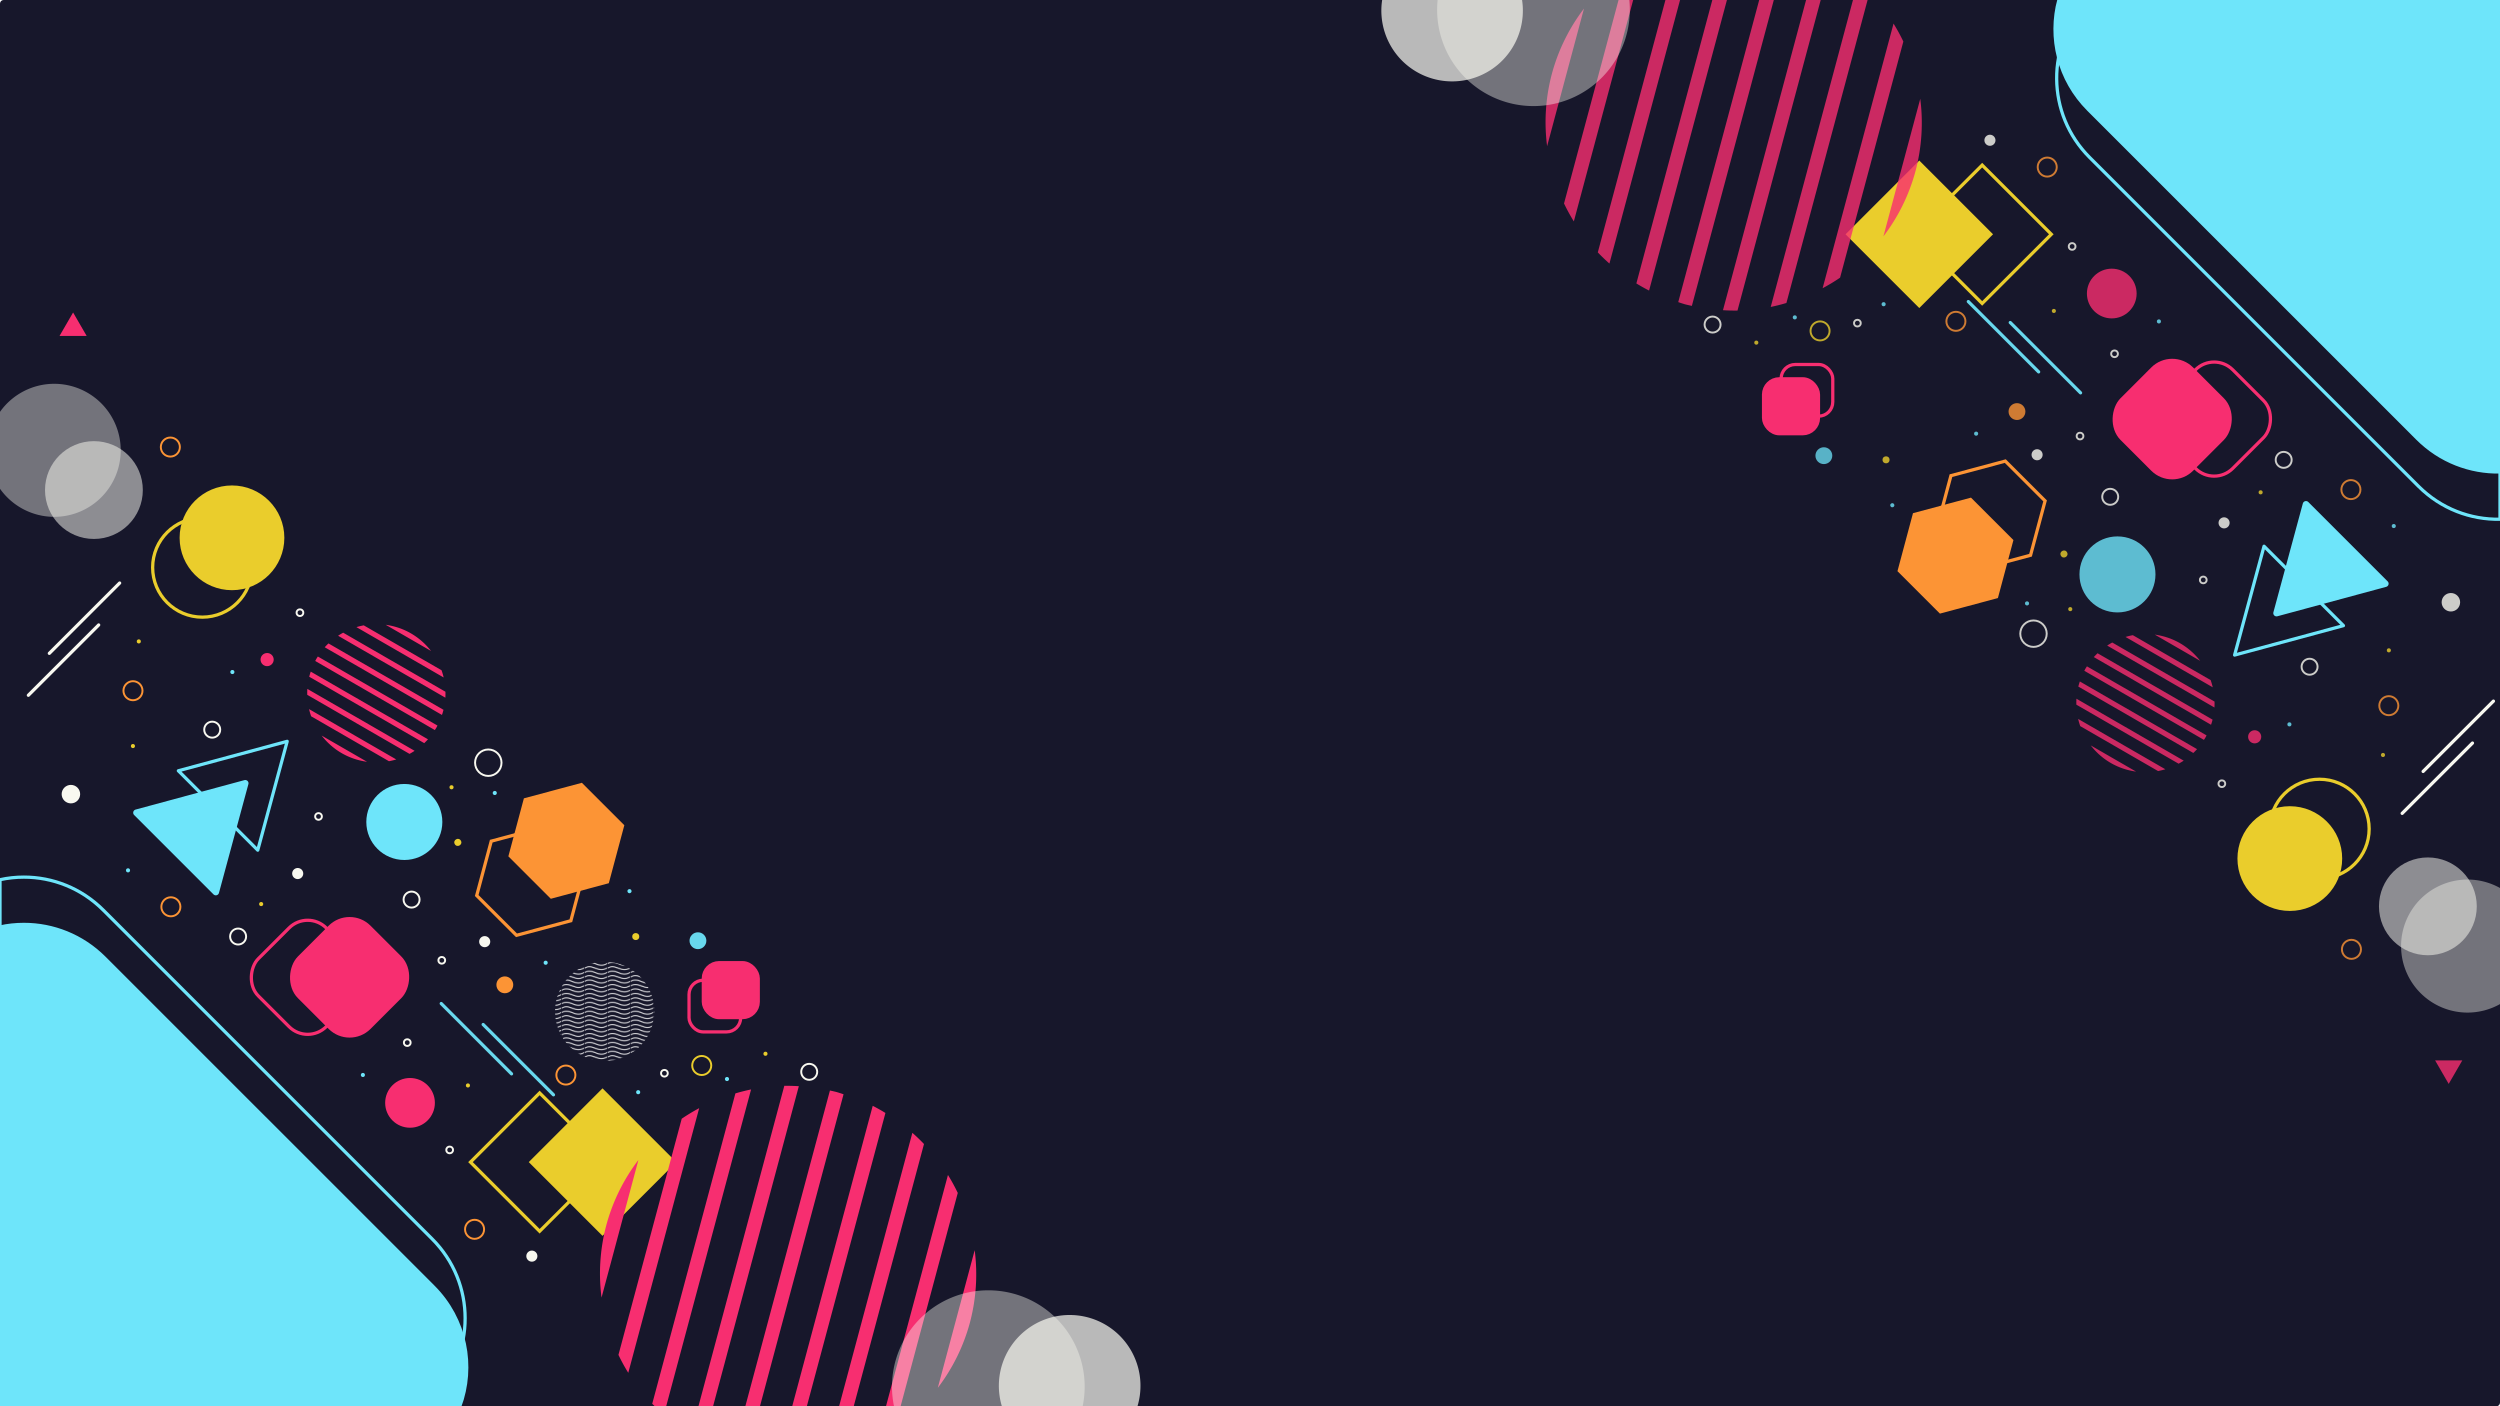 <?xml version="1.0" encoding="UTF-8" standalone="no"?>
<!-- Created with Inkscape (http://www.inkscape.org/) -->

<svg
   xmlns:dc="http://purl.org/dc/elements/1.1/"
   xmlns:cc="http://creativecommons.org/ns#"
   xmlns:rdf="http://www.w3.org/1999/02/22-rdf-syntax-ns#"
   xmlns:svg="http://www.w3.org/2000/svg"
   xmlns="http://www.w3.org/2000/svg"
   xmlns:xlink="http://www.w3.org/1999/xlink"
   xmlns:sodipodi="http://sodipodi.sourceforge.net/DTD/sodipodi-0.dtd"
   xmlns:inkscape="http://www.inkscape.org/namespaces/inkscape"
   width="3840"
   height="2160"
   viewBox="0 0 3840 2160"
   version="1.1"
   id="svg8"
   inkscape:version="0.92.3 (2405546, 2018-03-11)"
   sodipodi:docname="Erudite_Main_Menu.svg">
  <defs
     id="defs2">
    <pattern
       inkscape:collect="always"
       xlink:href="#pattern2620"
       id="pattern2685"
       patternTransform="matrix(1.139,0,0,1.139,-3197.729,1501.835)" />
    <pattern
       inkscape:collect="always"
       xlink:href="#pattern2620"
       id="pattern2866"
       patternTransform="matrix(1.139,0,0,1.139,-7071.205,1576.836)" />
    <pattern
       inkscape:collect="always"
       xlink:href="#Wavywhite"
       id="pattern2620"
       patternTransform="matrix(1.139,0,0,1.139,-3197.729,1501.835)" />
    <pattern
       inkscape:collect="always"
       xlink:href="#pattern2479"
       id="pattern2496"
       patternTransform="matrix(10.662,0,0,10.662,-228.423,69.898)" />
    <pattern
       inkscape:collect="always"
       xlink:href="#Strips1_1"
       id="pattern2479"
       patternTransform="matrix(10.662,0,0,10.662,-3606.696,1196.929)" />
    <pattern
       inkscape:isstock="true"
       inkscape:stockid="Stripes 1:1"
       id="Strips1_1"
       patternTransform="translate(0,0) scale(10,10)"
       height="1"
       width="2"
       patternUnits="userSpaceOnUse"
       inkscape:collect="always">
      <rect
         id="rect1698"
         height="2"
         width="1"
         y="-0.5"
         x="0"
         style="fill:black;stroke:none" />
    </pattern>
    <pattern
       inkscape:stockid="Wavy white"
       id="Wavywhite"
       height="5.181"
       width="30.066"
       patternUnits="userSpaceOnUse"
       inkscape:collect="always">
      <path
         id="path2329"
         d="M 7.597,0.061 C 5.079,-0.187 2.656,0.302 -0.01,1.788 L -0.01,3.061 C 2.773,1.431 5.173,1.052 7.472,1.280 C 9.770,1.508 11.969,2.361 14.253,3.218 C 18.820,4.931 23.804,6.676 30.066,3.061 L 30.062,1.788 C 23.622,5.497 19.246,3.770 14.691,2.061 C 12.413,1.207 10.115,0.311 7.597,0.061 z "
         style="fill:white;stroke:none;" />
    </pattern>
    <pattern
       patternUnits="userSpaceOnUse"
       width="142.839"
       height="142.839"
       patternTransform="translate(3378.274,-1127.032)"
       id="pattern2487">
      <circle
         r="71.42"
         cy="71.42"
         cx="71.42"
         id="circle2471"
         style="opacity:1;fill:url(#pattern2479);fill-opacity:1;stroke:none;stroke-width:8.28;stroke-linecap:round;stroke-linejoin:miter;stroke-miterlimit:4;stroke-dasharray:none;stroke-opacity:1" />
    </pattern>
  </defs>
  <sodipodi:namedview
     id="base"
     pagecolor="#272822"
     bordercolor="#666666"
     borderopacity="1.0"
     inkscape:pageopacity="0"
     inkscape:pageshadow="2"
     inkscape:zoom="0.15942383"
     inkscape:cx="614.89103"
     inkscape:cy="1014.1314"
     inkscape:document-units="px"
     inkscape:current-layer="layer1"
     showgrid="true"
     showborder="true"
     units="px"
     inkscape:showpageshadow="false"
     objecttolerance="10"
     inkscape:window-width="1920"
     inkscape:window-height="1050"
     inkscape:window-x="0"
     inkscape:window-y="0"
     inkscape:window-maximized="1"
     inkscape:snap-grids="false"
     inkscape:snap-page="true"
     showguides="false">
    <inkscape:grid
       type="xygrid"
       id="grid815"
       empspacing="64"
       dotted="false"
       enabled="true"
       visible="false"
       snapvisiblegridlinesonly="true"
       spacingx="1"
       spacingy="1"
       color="#ff3fff"
       opacity="0.125" />
  </sodipodi:namedview>
  <g
     inkscape:label="Layer 1"
     inkscape:groupmode="layer"
     id="layer1"
     transform="translate(0,1109.933)">
    <rect
       style="opacity:1;fill:#17172b;fill-opacity:1;stroke:none;stroke-width:3;stroke-linecap:round;stroke-linejoin:round;stroke-miterlimit:4;stroke-dasharray:none;stroke-opacity:1"
       id="rect2868"
       width="3840"
       height="2160"
       x="0"
       y="-1109.933"
       ry="5.544"
       inkscape:export-filename="/home/matejs/Downloads/QuizGame_MainMenu_Example.png"
       inkscape:export-xdpi="32.000004"
       inkscape:export-ydpi="32.000004" />
    <path
       style="opacity:1;fill:url(#pattern2496);fill-opacity:1;stroke:none;stroke-width:8.28;stroke-linecap:round;stroke-linejoin:miter;stroke-miterlimit:4;stroke-dasharray:none;stroke-opacity:1"
       id="circle2494"
       r="71.42"
       cy="-1055.612"
       cx="3449.693" />
    <path
       style="opacity:1;fill:#6ee5fa;fill-opacity:1;stroke:#6ee5fa;stroke-width:10;stroke-linecap:round;stroke-linejoin:miter;stroke-miterlimit:4;stroke-dasharray:none;stroke-opacity:1"
       d="M 36.68 1422.41 C 24.379 1422.41 12.077 1423.728 0 1426.357 L 0 2154.455 C 1.1842379e-15 2157.527 2.473 2160 5.545 2160 L 703.674 2160 C 726.401 2098.802 713.102 2027.482 663.758 1978.143 L 158.645 1473.082 C 124.86 1439.301 80.77 1422.41 36.68 1422.41 z "
       transform="translate(0,-1109.933)"
       id="rect2526" />
    <path
       style="opacity:1;fill:none;fill-opacity:1;stroke:#6ee5fa;stroke-width:5;stroke-linecap:round;stroke-linejoin:miter;stroke-miterlimit:4;stroke-dasharray:none;stroke-opacity:1"
       d="M 36.68 1347.256 C 24.379 1347.256 12.077 1348.576 0 1351.205 L 0 2154.455 C 1.1842379e-15 2157.527 2.473 2160 5.545 2160 L 650.65 2160 L 663.758 2146.894 C 731.326 2079.333 731.326 1970.552 663.758 1902.99 L 158.645 1397.928 C 124.86 1364.147 80.77 1347.256 36.68 1347.256 z "
       transform="translate(0,-1109.933)"
       id="rect2528" />
    <g
       id="g2548"
       transform="matrix(0.805,0.805,-0.805,0.805,-3946.984,-1780.888)"
       style="stroke-width:0.878">
      <rect
         ry="35.512"
         y="-1460.764"
         x="4029.386"
         height="129.635"
         width="129.635"
         id="rect908"
         style="opacity:1;fill:none;fill-opacity:1;stroke:#f72e70;stroke-width:4.392;stroke-linecap:round;stroke-linejoin:miter;stroke-miterlimit:4;stroke-dasharray:none;stroke-opacity:1" />
      <rect
         style="opacity:1;fill:#f72e70;fill-opacity:1;stroke:#f72e70;stroke-width:8.783;stroke-linecap:round;stroke-linejoin:miter;stroke-miterlimit:4;stroke-dasharray:none;stroke-opacity:1"
         id="rect966"
         width="129.635"
         height="129.635"
         x="4069.386"
         y="-1500.764"
         ry="35.512" />
    </g>
    <g
       id="g2552"
       transform="matrix(1.1,-0.295,0.295,1.1,-3042.799,2923.96)"
       style="stroke-width:0.878">
      <path
         sodipodi:type="star"
         style="opacity:1;fill:none;fill-opacity:1;stroke:#fc9435;stroke-width:4.392;stroke-linecap:round;stroke-linejoin:miter;stroke-miterlimit:4;stroke-dasharray:none;stroke-opacity:1"
         id="path902"
         sodipodi:sides="6"
         sodipodi:cx="3882.1023"
         sodipodi:cy="-1395.9467"
         sodipodi:r1="75.899254"
         sodipodi:r2="65.730682"
         sodipodi:arg1="0"
         sodipodi:arg2="0.52359878"
         inkscape:flatsided="true"
         inkscape:rounded="0"
         inkscape:randomized="0"
         d="m 3958.001,-1395.947 -37.95,65.731 h -75.899 l -37.95,-65.731 37.95,-65.731 h 75.899 z" />
      <path
         d="m 4018.001,-1435.947 -37.95,65.731 h -75.899 l -37.95,-65.731 37.95,-65.731 h 75.899 z"
         inkscape:randomized="0"
         inkscape:rounded="0"
         inkscape:flatsided="true"
         sodipodi:arg2="0.52359878"
         sodipodi:arg1="0"
         sodipodi:r2="65.730682"
         sodipodi:r1="75.899254"
         sodipodi:cy="-1435.9467"
         sodipodi:cx="3942.1023"
         sodipodi:sides="6"
         id="path968"
         style="opacity:1;fill:#fc9435;fill-opacity:1;stroke:#fc9435;stroke-width:8.783;stroke-linecap:round;stroke-linejoin:miter;stroke-miterlimit:4;stroke-dasharray:none;stroke-opacity:1"
         sodipodi:type="star" />
    </g>
    <g
       id="g2544"
       transform="matrix(0.805,0.805,-0.805,0.805,-3740.655,-2292.427)"
       style="stroke-width:0.878">
      <path
         transform="matrix(1.633,0,0,1.642,-2282.221,895.06)"
         d="m 3917.369,-1168.57 -92.766,0 46.383,-80.338 z"
         inkscape:randomized="0"
         inkscape:rounded="0"
         inkscape:flatsided="true"
         sodipodi:arg2="1.5707963"
         sodipodi:arg1="0.52359878"
         sodipodi:r2="46.383102"
         sodipodi:r1="53.55859"
         sodipodi:cy="-1195.3494"
         sodipodi:cx="3870.9861"
         sodipodi:sides="3"
         id="path918"
         style="opacity:1;fill:none;fill-opacity:1;stroke:#6ee5fa;stroke-width:2.682;stroke-linecap:round;stroke-linejoin:round;stroke-miterlimit:4;stroke-dasharray:none;stroke-opacity:1"
         sodipodi:type="star" />
      <path
         sodipodi:type="star"
         style="opacity:1;fill:#6ee5fa;fill-opacity:1;stroke:#6ee5fa;stroke-width:5.364;stroke-linecap:round;stroke-linejoin:round;stroke-miterlimit:4;stroke-dasharray:none;stroke-opacity:1"
         id="path970"
         sodipodi:sides="3"
         sodipodi:cx="3870.9861"
         sodipodi:cy="-1195.3494"
         sodipodi:r1="53.55859"
         sodipodi:r2="46.383102"
         sodipodi:arg1="0.52359878"
         sodipodi:arg2="1.5707963"
         inkscape:flatsided="true"
         inkscape:rounded="0"
         inkscape:randomized="0"
         d="m 3917.369,-1168.57 -92.766,0 46.383,-80.338 z"
         transform="matrix(1.633,0,0,1.642,-2282.221,975.06)" />
    </g>
    <g
       id="g2560"
       transform="matrix(1.139,0,0,1.139,-3620.879,1351.699)"
       style="stroke-width:0.878">
      <circle
         style="opacity:1;fill:none;fill-opacity:1;stroke:#eacd2c;stroke-width:4.392;stroke-linecap:round;stroke-linejoin:miter;stroke-miterlimit:4;stroke-dasharray:none;stroke-opacity:1"
         id="circle894"
         cx="3451.83"
         cy="-1395.947"
         r="66.984" />
      <circle
         r="66.984"
         cy="-1435.947"
         cx="3491.83"
         id="circle972"
         style="opacity:1;fill:#eacd2c;fill-opacity:1;stroke:#eacd2c;stroke-width:7.272;stroke-linecap:round;stroke-linejoin:miter;stroke-miterlimit:4;stroke-dasharray:none;stroke-opacity:1" />
    </g>
    <g
       id="g2564"
       transform="matrix(0.805,0.805,-0.805,0.805,-2900.878,-807.211)"
       style="stroke-width:0.878">
      <rect
         y="-1461.923"
         x="3171.303"
         height="131.953"
         width="131.953"
         id="rect912"
         style="opacity:1;fill:none;fill-opacity:1;stroke:#eacd2c;stroke-width:4.392;stroke-linecap:round;stroke-linejoin:miter;stroke-miterlimit:4;stroke-dasharray:none;stroke-opacity:1" />
      <rect
         style="opacity:1;fill:#eacd2c;fill-opacity:1;stroke:#eacd2c;stroke-width:8.783;stroke-linecap:round;stroke-linejoin:miter;stroke-miterlimit:4;stroke-dasharray:none;stroke-opacity:1"
         id="rect974"
         width="131.953"
         height="131.953"
         x="3231.303"
         y="-1521.923" />
    </g>
    <path
       style="opacity:1;fill:#f8f8f0;fill-opacity:0.407;stroke:none;stroke-width:8.28;stroke-linecap:round;stroke-linejoin:miter;stroke-miterlimit:4;stroke-dasharray:none;stroke-opacity:1"
       d="M 83.242 589.52 A 102.181 102.181 0 0 0 0 632.568 L 0 750.74 A 102.181 102.181 0 0 0 83.242 793.881 A 102.181 102.181 0 0 0 185.424 691.699 A 102.181 102.181 0 0 0 83.242 589.52 z "
       transform="translate(0,-1109.933)"
       id="circle2694" />
    <circle
       r="75.117"
       cy="-357.216"
       cx="144.26"
       id="circle2696"
       style="opacity:1;fill:#f8f8f0;fill-opacity:0.524;stroke:none;stroke-width:8.28;stroke-linecap:round;stroke-linejoin:miter;stroke-miterlimit:4;stroke-dasharray:none;stroke-opacity:1" />
    <circle
       style="opacity:1;fill:url(#pattern2685);fill-opacity:1;stroke:none;stroke-width:8.28;stroke-linecap:round;stroke-linejoin:miter;stroke-miterlimit:4;stroke-dasharray:none;stroke-opacity:1"
       id="circle980"
       cx="928.763"
       cy="443.508"
       r="76.265" />
    <path
       style="opacity:1;fill:#f72e70;fill-opacity:1;stroke:none;stroke-width:8.28;stroke-linecap:round;stroke-linejoin:miter;stroke-miterlimit:4;stroke-dasharray:none;stroke-opacity:1"
       d="M 670.101,8.084 A 106.259,106.259 0 0 0 671.973,4.557 L 488.222,-101.532 a 106.259,106.259 0 0 0 -2.167,3.357 106.259,106.259 0 0 0 -1.87,3.525 L 667.933,11.437 a 106.259,106.259 0 0 0 2.168,-3.353 z M 657.373,25.65 477.289,-78.321 a 106.259,106.259 0 0 0 -2.334,7.865 L 651.621,31.542 a 106.259,106.259 0 0 0 5.752,-5.891 z m 21.495,-37.423 a 106.259,106.259 0 0 0 2.331,-7.867 L 504.536,-121.635 a 106.259,106.259 0 0 0 -5.755,5.89 z m 5.204,-26.518 a 106.259,106.259 0 0 0 0.139,-9.132 l -157.11,-90.707 a 106.259,106.259 0 0 0 -7.796,4.711 z m -47.22,81.615 -164.765,-95.127 a 106.259,106.259 0 0 0 -0.141,9.131 l 157.11,90.707 a 106.259,106.259 0 0 0 7.797,-4.711 z m 44.6,-112.65 a 106.259,106.259 0 0 0 -3.205,-11.063 L 558.712,-149.401 a 106.259,106.259 0 0 0 -11.223,2.733 z m -72.78,125.903 -133.967,-77.346 a 106.259,106.259 0 0 0 3.205,11.063 L 597.445,59.308 a 106.259,106.259 0 0 0 11.226,-2.731 z m 53.41,-166.608 a 106.259,106.259 0 0 0 -30.874,-27.037 106.259,106.259 0 0 0 -38.798,-13.188 z M 563.753,60.166 494.073,19.937 a 106.259,106.259 0 0 0 30.823,27.008 l 0.129,0.075 a 106.259,106.259 0 0 0 38.728,13.148 z"
       id="circle2469"
       inkscape:connector-curvature="0" />
    <circle
       style="opacity:1;fill:none;fill-opacity:0.524;stroke:#f8f8f0;stroke-width:3;stroke-linecap:round;stroke-linejoin:round;stroke-miterlimit:4;stroke-dasharray:none;stroke-opacity:1"
       id="path2530"
       cx="750.02"
       cy="61.587"
       r="20.309" />
    <circle
       style="opacity:1;fill:#6ee5fa;fill-opacity:1;stroke:none;stroke-width:3;stroke-linecap:round;stroke-linejoin:round;stroke-miterlimit:4;stroke-dasharray:none;stroke-opacity:1"
       id="path2532"
       cx="980.23"
       cy="567.669"
       r="3.156" />
    <circle
       r="10.1"
       cy="-96.802"
       cx="410.3"
       id="circle2534"
       style="opacity:1;fill:#f72e70;fill-opacity:1;stroke:none;stroke-width:3;stroke-linecap:round;stroke-linejoin:round;stroke-miterlimit:4;stroke-dasharray:none;stroke-opacity:1" />
    <circle
       style="opacity:1;fill:#f8f8f0;fill-opacity:1;stroke:none;stroke-width:3;stroke-linecap:round;stroke-linejoin:round;stroke-miterlimit:4;stroke-dasharray:none;stroke-opacity:1"
       id="circle2536"
       cx="816.93"
       cy="819.477"
       r="8.522" />
    <circle
       r="12.94"
       cy="402.76"
       cx="775.404"
       id="circle2538"
       style="opacity:1;fill:#fc9435;fill-opacity:1;stroke:none;stroke-width:3;stroke-linecap:round;stroke-linejoin:round;stroke-miterlimit:4;stroke-dasharray:none;stroke-opacity:1" />
    <path
       sodipodi:type="star"
       style="opacity:1;fill:#f72e70;fill-opacity:1;stroke:none;stroke-width:22.237;stroke-linecap:round;stroke-linejoin:round;stroke-miterlimit:4;stroke-dasharray:none;stroke-opacity:1"
       id="path2540"
       sodipodi:sides="3"
       sodipodi:cx="3870.9861"
       sodipodi:cy="-1195.3494"
       sodipodi:r1="53.55859"
       sodipodi:r2="46.383102"
       sodipodi:arg1="0.52359878"
       sodipodi:arg2="1.5707963"
       inkscape:flatsided="true"
       inkscape:rounded="0"
       inkscape:randomized="0"
       d="m 3917.369,-1168.57 -92.766,0 46.383,-80.338 z"
       transform="matrix(0.45,0,0,0.449,-1629.673,-69.201)" />
    <g
       id="g2570"
       style="stroke:#f8f8f0;stroke-width:0.878"
       transform="matrix(0.805,0.805,-0.805,0.805,-4042.34,-1988.434)">
      <path
         inkscape:connector-curvature="0"
         id="path920"
         d="m 3746.795,-1463.016 v 134.138"
         style="fill:none;stroke:#f8f8f0;stroke-width:4.392;stroke-linecap:round;stroke-linejoin:miter;stroke-miterlimit:4;stroke-dasharray:none;stroke-opacity:1" />
      <path
         style="fill:none;stroke:#f8f8f0;stroke-width:4.392;stroke-linecap:round;stroke-linejoin:miter;stroke-miterlimit:4;stroke-dasharray:none;stroke-opacity:1"
         d="m 3726.795,-1523.016 v 134.138"
         id="path2566"
         inkscape:connector-curvature="0" />
    </g>
    <circle
       r="14.203"
       cy="109.864"
       cx="108.912"
       id="circle2572"
       style="opacity:1;fill:#f8f8f0;fill-opacity:1;stroke:none;stroke-width:3;stroke-linecap:round;stroke-linejoin:round;stroke-miterlimit:4;stroke-dasharray:none;stroke-opacity:1" />
    <circle
       r="14.628"
       cy="-423.248"
       cx="261.652"
       id="circle2574"
       style="opacity:1;fill:none;fill-opacity:0.524;stroke:#fc9435;stroke-width:3;stroke-linecap:round;stroke-linejoin:round;stroke-miterlimit:4;stroke-dasharray:none;stroke-opacity:1" />
    <g
       id="g2580"
       transform="matrix(-0.805,0.805,-0.805,-0.805,2624.169,-3654.398)"
       style="stroke:#68d8ed;stroke-width:0.878">
      <path
         style="fill:none;stroke:#68d8ed;stroke-width:4.392;stroke-linecap:round;stroke-linejoin:miter;stroke-miterlimit:4;stroke-dasharray:none;stroke-opacity:1"
         d="m 3746.795,-1463.016 v 134.138"
         id="path2576"
         inkscape:connector-curvature="0" />
      <path
         inkscape:connector-curvature="0"
         id="path2578"
         d="m 3726.795,-1523.016 v 134.138"
         style="fill:none;stroke:#68d8ed;stroke-width:4.392;stroke-linecap:round;stroke-linejoin:miter;stroke-miterlimit:4;stroke-dasharray:none;stroke-opacity:1" />
    </g>
    <circle
       r="5.388"
       cy="328.634"
       cx="976.516"
       id="circle2582"
       style="opacity:1;fill:#eacd2c;fill-opacity:1;stroke:none;stroke-width:3;stroke-linecap:round;stroke-linejoin:round;stroke-miterlimit:4;stroke-dasharray:none;stroke-opacity:1" />
    <circle
       style="opacity:1;fill:#eacd2c;fill-opacity:1;stroke:none;stroke-width:3;stroke-linecap:round;stroke-linejoin:round;stroke-miterlimit:4;stroke-dasharray:none;stroke-opacity:1"
       id="circle2584"
       cx="693.542"
       cy="99.31"
       r="3.156" />
    <circle
       r="8.522"
       cy="336.429"
       cx="744.494"
       id="circle2586"
       style="opacity:1;fill:#f8f8f0;fill-opacity:1;stroke:none;stroke-width:3;stroke-linecap:round;stroke-linejoin:round;stroke-miterlimit:4;stroke-dasharray:none;stroke-opacity:1" />
    <circle
       cy="-77.698"
       cx="356.936"
       id="circle2588"
       style="opacity:1;fill:#6ee5fa;fill-opacity:1;stroke:none;stroke-width:3;stroke-linecap:round;stroke-linejoin:round;stroke-miterlimit:4;stroke-dasharray:none;stroke-opacity:1"
       r="3.156" />
    <circle
       style="opacity:1;fill:#68d8ed;fill-opacity:1;stroke:none;stroke-width:3;stroke-linecap:round;stroke-linejoin:round;stroke-miterlimit:4;stroke-dasharray:none;stroke-opacity:1"
       id="circle2590"
       cx="1072.035"
       cy="335.015"
       r="12.94" />
    <circle
       style="opacity:1;fill:none;fill-opacity:0.524;stroke:#f8f8f0;stroke-width:3;stroke-linecap:round;stroke-linejoin:round;stroke-miterlimit:4;stroke-dasharray:none;stroke-opacity:1"
       id="circle2672"
       cx="365.735"
       cy="328.588"
       r="12.275" />
    <circle
       style="opacity:1;fill:none;fill-opacity:0.524;stroke:#f8f8f0;stroke-width:3;stroke-linecap:round;stroke-linejoin:round;stroke-miterlimit:4;stroke-dasharray:none;stroke-opacity:1"
       id="circle2674"
       cx="632.189"
       cy="271.833"
       r="12.275" />
    <circle
       style="opacity:1;fill:none;fill-opacity:0.524;stroke:#f8f8f0;stroke-width:3;stroke-linecap:round;stroke-linejoin:round;stroke-miterlimit:4;stroke-dasharray:none;stroke-opacity:1"
       id="circle2676"
       cx="1242.952"
       cy="536.402"
       r="12.275" />
    <circle
       style="opacity:1;fill:none;fill-opacity:0.524;stroke:#f8f8f0;stroke-width:3;stroke-linecap:round;stroke-linejoin:round;stroke-miterlimit:4;stroke-dasharray:none;stroke-opacity:1"
       id="circle2678"
       cx="325.957"
       cy="10.827"
       r="12.275" />
    <circle
       r="14.628"
       cy="282.907"
       cx="262.473"
       id="circle2682"
       style="opacity:1;fill:none;fill-opacity:0.524;stroke:#fc9435;stroke-width:3;stroke-linecap:round;stroke-linejoin:round;stroke-miterlimit:4;stroke-dasharray:none;stroke-opacity:1" />
    <circle
       r="14.628"
       cy="778.298"
       cx="728.935"
       id="circle2684"
       style="opacity:1;fill:none;fill-opacity:0.524;stroke:#fc9435;stroke-width:3;stroke-linecap:round;stroke-linejoin:round;stroke-miterlimit:4;stroke-dasharray:none;stroke-opacity:1" />
    <circle
       r="14.628"
       cy="541.368"
       cx="869.194"
       id="circle2686"
       style="opacity:1;fill:none;fill-opacity:0.524;stroke:#fc9435;stroke-width:3;stroke-linecap:round;stroke-linejoin:round;stroke-miterlimit:4;stroke-dasharray:none;stroke-opacity:1" />
    <circle
       r="14.628"
       cy="-48.994"
       cx="204.248"
       id="circle2688"
       style="opacity:1;fill:none;fill-opacity:0.524;stroke:#fc9435;stroke-width:3;stroke-linecap:round;stroke-linejoin:round;stroke-miterlimit:4;stroke-dasharray:none;stroke-opacity:1" />
    <circle
       r="14.628"
       cy="526.655"
       cx="1077.857"
       id="circle2692"
       style="opacity:1;fill:none;fill-opacity:0.524;stroke:#eacd2c;stroke-width:3;stroke-linecap:round;stroke-linejoin:round;stroke-miterlimit:4;stroke-dasharray:none;stroke-opacity:1" />
    <circle
       style="opacity:1;fill:none;fill-opacity:0.524;stroke:#f8f8f0;stroke-width:3;stroke-linecap:round;stroke-linejoin:round;stroke-miterlimit:4;stroke-dasharray:none;stroke-opacity:1"
       id="circle2596"
       cx="460.715"
       cy="-168.846"
       r="5.133" />
    <g
       id="g2602"
       transform="matrix(0.612,0,0,0.612,-1407.642,1289.713)"
       style="stroke-width:1.633">
      <rect
         style="opacity:1;fill:none;fill-opacity:1;stroke:#f72e70;stroke-width:8.166;stroke-linecap:round;stroke-linejoin:miter;stroke-miterlimit:4;stroke-dasharray:none;stroke-opacity:1"
         id="rect2598"
         width="129.635"
         height="129.635"
         x="4029.386"
         y="-1460.764"
         ry="35.512" />
      <rect
         ry="35.512"
         y="-1500.764"
         x="4069.386"
         height="129.635"
         width="129.635"
         id="rect2600"
         style="opacity:1;fill:#f72e70;fill-opacity:1;stroke:#f72e70;stroke-width:16.332;stroke-linecap:round;stroke-linejoin:miter;stroke-miterlimit:4;stroke-dasharray:none;stroke-opacity:1" />
    </g>
    <circle
       style="opacity:1;fill:#6ee5fa;fill-opacity:1;stroke:none;stroke-width:3;stroke-linecap:round;stroke-linejoin:round;stroke-miterlimit:4;stroke-dasharray:none;stroke-opacity:1"
       id="circle2622"
       cx="621.048"
       cy="152.627"
       r="58.39" />
    <circle
       r="38.19"
       cy="584.06"
       cx="629.795"
       id="circle2624"
       style="opacity:1;fill:#f72e70;fill-opacity:1;stroke:none;stroke-width:3;stroke-linecap:round;stroke-linejoin:round;stroke-miterlimit:4;stroke-dasharray:none;stroke-opacity:1" />
    <path
       style="opacity:1;fill:#f72e70;fill-opacity:1;stroke:none;stroke-width:8.28;stroke-linecap:round;stroke-linejoin:miter;stroke-miterlimit:4;stroke-dasharray:none;stroke-opacity:1"
       d="M 1204.695 1667.818 L 1072.814 2160 L 1095.287 2160 L 1227.01 1668.404 A 289.1 289.1 0 0 0 1204.695 1667.818 z M 1153.656 1673.402 A 289.1 289.1 0 0 0 1129.559 1679.469 L 1001.812 2156.227 A 289.1 289.1 0 0 0 1005.738 2160 L 1023.271 2160 L 1153.656 1673.402 z M 1274.777 1675.025 L 1144.83 2160 L 1167.303 2160 L 1295.703 1680.799 A 289.1 289.1 0 0 0 1285.365 1677.461 A 289.1 289.1 0 0 0 1274.777 1675.025 z M 1340.492 1698.541 L 1216.844 2160 L 1239.316 2160 L 1360.025 1709.508 A 289.1 289.1 0 0 0 1340.492 1698.541 z M 1073.939 1702.145 A 289.1 289.1 0 0 0 1047.125 1718.355 L 949.932 2081.088 A 289.1 289.1 0 0 0 965.016 2108.658 L 1073.939 1702.145 z M 1401.391 1740.027 L 1288.857 2160 L 1311.33 2160 L 1419.26 1757.199 A 289.1 289.1 0 0 0 1401.391 1740.027 z M 980.605 1781.711 A 289.1 289.1 0 0 0 931.293 1881.887 A 289.1 289.1 0 0 0 923.955 1993.135 L 980.605 1781.711 z M 1456.062 1804.752 L 1360.875 2160 L 1383.344 2160 L 1471.145 1832.33 A 289.1 289.1 0 0 0 1456.062 1804.752 z M 1497.123 1920.268 L 1440.467 2131.715 A 289.1 289.1 0 0 0 1489.738 2031.695 L 1489.844 2031.305 A 289.1 289.1 0 0 0 1497.125 1920.268 L 1497.123 1920.268 z "
       transform="translate(0,-1109.933)"
       id="path2626" />
    <circle
       r="3.156"
       cy="-707.643"
       cx="-707.921"
       id="circle2628"
       style="opacity:1;fill:#6ee5fa;fill-opacity:1;stroke:none;stroke-width:3;stroke-linecap:round;stroke-linejoin:round;stroke-miterlimit:4;stroke-dasharray:none;stroke-opacity:1"
       transform="rotate(150)" />
    <circle
       style="opacity:1;fill:#eacd2c;fill-opacity:1;stroke:none;stroke-width:3;stroke-linecap:round;stroke-linejoin:round;stroke-miterlimit:4;stroke-dasharray:none;stroke-opacity:1"
       id="circle2630"
       cx="-517.007"
       cy="-510.94"
       r="5.388"
       transform="rotate(150)" />
    <circle
       style="opacity:1;fill:#f8f8f0;fill-opacity:1;stroke:none;stroke-width:3;stroke-linecap:round;stroke-linejoin:round;stroke-miterlimit:4;stroke-dasharray:none;stroke-opacity:1"
       id="circle2632"
       cx="-280.103"
       cy="-429.402"
       r="8.522"
       transform="rotate(150)" />
    <circle
       style="opacity:1;fill:none;fill-opacity:0.524;stroke:#f8f8f0;stroke-width:3;stroke-linecap:round;stroke-linejoin:round;stroke-miterlimit:4;stroke-dasharray:none;stroke-opacity:1"
       id="circle2662"
       cx="1020.531"
       cy="538.602"
       r="5.133" />
    <circle
       style="opacity:1;fill:none;fill-opacity:0.524;stroke:#f8f8f0;stroke-width:3;stroke-linecap:round;stroke-linejoin:round;stroke-miterlimit:4;stroke-dasharray:none;stroke-opacity:1"
       id="circle2664"
       cx="690.68"
       cy="656.375"
       r="5.133" />
    <circle
       style="opacity:1;fill:none;fill-opacity:0.524;stroke:#f8f8f0;stroke-width:3;stroke-linecap:round;stroke-linejoin:round;stroke-miterlimit:4;stroke-dasharray:none;stroke-opacity:1"
       id="circle2666"
       cx="489.245"
       cy="144.144"
       r="5.133" />
    <circle
       style="opacity:1;fill:none;fill-opacity:0.524;stroke:#f8f8f0;stroke-width:3;stroke-linecap:round;stroke-linejoin:round;stroke-miterlimit:4;stroke-dasharray:none;stroke-opacity:1"
       id="circle2668"
       cx="678.557"
       cy="365.125"
       r="5.133" />
    <circle
       style="opacity:1;fill:none;fill-opacity:0.524;stroke:#f8f8f0;stroke-width:3;stroke-linecap:round;stroke-linejoin:round;stroke-miterlimit:4;stroke-dasharray:none;stroke-opacity:1"
       id="circle2670"
       cx="625.552"
       cy="491.509"
       r="5.133" />
    <circle
       style="opacity:1;fill:#eacd2c;fill-opacity:1;stroke:none;stroke-width:3;stroke-linecap:round;stroke-linejoin:round;stroke-miterlimit:4;stroke-dasharray:none;stroke-opacity:1"
       id="circle2638"
       cx="1175.768"
       cy="508.657"
       r="3.156" />
    <circle
       style="opacity:1;fill:#eacd2c;fill-opacity:1;stroke:none;stroke-width:3;stroke-linecap:round;stroke-linejoin:round;stroke-miterlimit:4;stroke-dasharray:none;stroke-opacity:1"
       id="circle2640"
       cx="718.733"
       cy="557.327"
       r="3.156" />
    <circle
       style="opacity:1;fill:#eacd2c;fill-opacity:1;stroke:none;stroke-width:3;stroke-linecap:round;stroke-linejoin:round;stroke-miterlimit:4;stroke-dasharray:none;stroke-opacity:1"
       id="circle2642"
       cx="204.184"
       cy="36.013"
       r="3.156" />
    <circle
       style="opacity:1;fill:#eacd2c;fill-opacity:1;stroke:none;stroke-width:3;stroke-linecap:round;stroke-linejoin:round;stroke-miterlimit:4;stroke-dasharray:none;stroke-opacity:1"
       id="circle2644"
       cx="401.145"
       cy="278.705"
       r="3.156" />
    <circle
       r="3.156"
       cy="-124.718"
       cx="213.207"
       id="circle2636"
       style="opacity:1;fill:#eacd2c;fill-opacity:1;stroke:none;stroke-width:3;stroke-linecap:round;stroke-linejoin:round;stroke-miterlimit:4;stroke-dasharray:none;stroke-opacity:1" />
    <circle
       cy="541.216"
       cx="557.4"
       id="circle2650"
       style="opacity:1;fill:#6ee5fa;fill-opacity:1;stroke:none;stroke-width:3;stroke-linecap:round;stroke-linejoin:round;stroke-miterlimit:4;stroke-dasharray:none;stroke-opacity:1"
       r="3.156" />
    <circle
       cy="368.824"
       cx="838.14"
       id="circle2652"
       style="opacity:1;fill:#6ee5fa;fill-opacity:1;stroke:none;stroke-width:3;stroke-linecap:round;stroke-linejoin:round;stroke-miterlimit:4;stroke-dasharray:none;stroke-opacity:1"
       r="3.156" />
    <circle
       cy="108.095"
       cx="759.964"
       id="circle2654"
       style="opacity:1;fill:#6ee5fa;fill-opacity:1;stroke:none;stroke-width:3;stroke-linecap:round;stroke-linejoin:round;stroke-miterlimit:4;stroke-dasharray:none;stroke-opacity:1"
       r="3.156" />
    <circle
       cy="226.925"
       cx="196.636"
       id="circle2656"
       style="opacity:1;fill:#6ee5fa;fill-opacity:1;stroke:none;stroke-width:3;stroke-linecap:round;stroke-linejoin:round;stroke-miterlimit:4;stroke-dasharray:none;stroke-opacity:1"
       r="3.156" />
    <circle
       r="3.156"
       style="opacity:1;fill:#6ee5fa;fill-opacity:1;stroke:none;stroke-width:3;stroke-linecap:round;stroke-linejoin:round;stroke-miterlimit:4;stroke-dasharray:none;stroke-opacity:1"
       id="circle2648"
       cx="1116.654"
       cy="547.443" />
    <path
       style="opacity:1;fill:#f8f8f0;fill-opacity:0.407;stroke:none;stroke-width:8.28;stroke-linecap:round;stroke-linejoin:miter;stroke-miterlimit:4;stroke-dasharray:none;stroke-opacity:1"
       d="M 1518.695 1981.924 A 147.998 147.998 0 0 0 1412.334 2026.348 A 147.998 147.998 0 0 0 1373.205 2160 L 1662.957 2160 A 147.998 147.998 0 0 0 1621.623 2024.203 A 147.998 147.998 0 0 0 1518.695 1981.924 z "
       transform="translate(0,-1109.933)"
       id="circle2604" />
    <path
       style="opacity:1;fill:#f8f8f0;fill-opacity:0.721;stroke:none;stroke-width:8.28;stroke-linecap:round;stroke-linejoin:miter;stroke-miterlimit:4;stroke-dasharray:none;stroke-opacity:1"
       d="M 1643.502 2019.842 A 108.799 108.799 45 0 0 1565.312 2052.5 A 108.799 108.799 45 0 0 1538.867 2160 L 1747.15 2160 A 108.799 108.799 45 0 0 1719.17 2050.922 A 108.799 108.799 45 0 0 1643.502 2019.842 z "
       transform="translate(0,-1109.933)"
       id="circle2606" />
    <g
       style="stroke-width:0.878"
       transform="matrix(-0.805,-0.805,0.805,-0.805,7820.459,1705.887)"
       id="g2712">
      <rect
         style="opacity:1;fill:none;fill-opacity:1;stroke:#f72e70;stroke-width:4.392;stroke-linecap:round;stroke-linejoin:miter;stroke-miterlimit:4;stroke-dasharray:none;stroke-opacity:1"
         id="rect2708"
         width="129.635"
         height="129.635"
         x="4029.386"
         y="-1460.764"
         ry="35.512" />
      <rect
         ry="35.512"
         y="-1500.764"
         x="4069.386"
         height="129.635"
         width="129.635"
         id="rect2710"
         style="opacity:1;fill:#f72e70;fill-opacity:1;stroke:#f72e70;stroke-width:8.783;stroke-linecap:round;stroke-linejoin:miter;stroke-miterlimit:4;stroke-dasharray:none;stroke-opacity:1" />
    </g>
    <g
       style="stroke-width:0.878"
       transform="matrix(-1.1,0.295,-0.295,-1.1,6916.275,-2998.961)"
       id="g2718">
      <path
         d="m 3958.001,-1395.947 -37.95,65.731 h -75.899 l -37.95,-65.731 37.95,-65.731 h 75.899 z"
         inkscape:randomized="0"
         inkscape:rounded="0"
         inkscape:flatsided="true"
         sodipodi:arg2="0.52359878"
         sodipodi:arg1="0"
         sodipodi:r2="65.730682"
         sodipodi:r1="75.899254"
         sodipodi:cy="-1395.9467"
         sodipodi:cx="3882.1023"
         sodipodi:sides="6"
         id="path2714"
         style="opacity:1;fill:none;fill-opacity:1;stroke:#fc9435;stroke-width:4.392;stroke-linecap:round;stroke-linejoin:miter;stroke-miterlimit:4;stroke-dasharray:none;stroke-opacity:1"
         sodipodi:type="star" />
      <path
         sodipodi:type="star"
         style="opacity:1;fill:#fc9435;fill-opacity:1;stroke:#fc9435;stroke-width:8.783;stroke-linecap:round;stroke-linejoin:miter;stroke-miterlimit:4;stroke-dasharray:none;stroke-opacity:1"
         id="path2716"
         sodipodi:sides="6"
         sodipodi:cx="3942.1023"
         sodipodi:cy="-1435.9467"
         sodipodi:r1="75.899254"
         sodipodi:r2="65.730682"
         sodipodi:arg1="0"
         sodipodi:arg2="0.52359878"
         inkscape:flatsided="true"
         inkscape:rounded="0"
         inkscape:randomized="0"
         d="m 4018.001,-1435.947 -37.95,65.731 h -75.899 l -37.95,-65.731 37.95,-65.731 h 75.899 z" />
    </g>
    <g
       style="stroke-width:0.878"
       transform="matrix(-0.805,-0.805,0.805,-0.805,7614.131,2217.426)"
       id="g2724">
      <path
         sodipodi:type="star"
         style="opacity:1;fill:none;fill-opacity:1;stroke:#6ee5fa;stroke-width:2.682;stroke-linecap:round;stroke-linejoin:round;stroke-miterlimit:4;stroke-dasharray:none;stroke-opacity:1"
         id="path2720"
         sodipodi:sides="3"
         sodipodi:cx="3870.9861"
         sodipodi:cy="-1195.3494"
         sodipodi:r1="53.55859"
         sodipodi:r2="46.383102"
         sodipodi:arg1="0.52359878"
         sodipodi:arg2="1.5707963"
         inkscape:flatsided="true"
         inkscape:rounded="0"
         inkscape:randomized="0"
         d="m 3917.369,-1168.57 -92.766,0 46.383,-80.338 z"
         transform="matrix(1.633,0,0,1.642,-2282.221,895.06)" />
      <path
         transform="matrix(1.633,0,0,1.642,-2282.221,975.06)"
         d="m 3917.369,-1168.57 -92.766,0 46.383,-80.338 z"
         inkscape:randomized="0"
         inkscape:rounded="0"
         inkscape:flatsided="true"
         sodipodi:arg2="1.5707963"
         sodipodi:arg1="0.52359878"
         sodipodi:r2="46.383102"
         sodipodi:r1="53.55859"
         sodipodi:cy="-1195.3494"
         sodipodi:cx="3870.9861"
         sodipodi:sides="3"
         id="path2722"
         style="opacity:1;fill:#6ee5fa;fill-opacity:1;stroke:#6ee5fa;stroke-width:5.364;stroke-linecap:round;stroke-linejoin:round;stroke-miterlimit:4;stroke-dasharray:none;stroke-opacity:1"
         sodipodi:type="star" />
    </g>
    <g
       style="stroke-width:0.878"
       transform="matrix(-1.139,0,0,-1.139,7494.354,-1426.7)"
       id="g2730">
      <circle
         r="66.984"
         cy="-1395.947"
         cx="3451.83"
         id="circle2726"
         style="opacity:1;fill:none;fill-opacity:1;stroke:#eacd2c;stroke-width:4.392;stroke-linecap:round;stroke-linejoin:miter;stroke-miterlimit:4;stroke-dasharray:none;stroke-opacity:1" />
      <circle
         style="opacity:1;fill:#eacd2c;fill-opacity:1;stroke:#eacd2c;stroke-width:7.272;stroke-linecap:round;stroke-linejoin:miter;stroke-miterlimit:4;stroke-dasharray:none;stroke-opacity:1"
         id="circle2728"
         cx="3491.83"
         cy="-1435.947"
         r="66.984" />
    </g>
    <g
       style="stroke-width:0.878"
       transform="matrix(-0.805,-0.805,0.805,-0.805,6774.354,732.21)"
       id="g2736">
      <rect
         style="opacity:1;fill:none;fill-opacity:1;stroke:#eacd2c;stroke-width:4.392;stroke-linecap:round;stroke-linejoin:miter;stroke-miterlimit:4;stroke-dasharray:none;stroke-opacity:1"
         id="rect2732"
         width="131.953"
         height="131.953"
         x="3171.303"
         y="-1461.923" />
      <rect
         y="-1521.923"
         x="3231.303"
         height="131.953"
         width="131.953"
         id="rect2734"
         style="opacity:1;fill:#eacd2c;fill-opacity:1;stroke:#eacd2c;stroke-width:8.783;stroke-linecap:round;stroke-linejoin:miter;stroke-miterlimit:4;stroke-dasharray:none;stroke-opacity:1" />
    </g>
    <path
       style="opacity:1;fill:#f8f8f0;fill-opacity:0.407;stroke:none;stroke-width:8.28;stroke-linecap:round;stroke-linejoin:miter;stroke-miterlimit:4;stroke-dasharray:none;stroke-opacity:1"
       d="M 3790.232 1350.984 A 102.181 102.181 0 0 0 3688.053 1453.166 A 102.181 102.181 0 0 0 3790.232 1555.346 A 102.181 102.181 0 0 0 3840 1542.27 L 3840 1363.973 A 102.181 102.181 0 0 0 3790.232 1350.984 z "
       transform="translate(0,-1109.933)"
       id="circle2738" />
    <circle
       style="opacity:1;fill:#f8f8f0;fill-opacity:0.524;stroke:none;stroke-width:8.28;stroke-linecap:round;stroke-linejoin:miter;stroke-miterlimit:4;stroke-dasharray:none;stroke-opacity:1"
       id="circle2740"
       cx="-3729.215"
       cy="-282.214"
       r="75.117"
       transform="scale(-1)" />
    <circle
       r="76.265"
       cy="518.51"
       cx="-2944.712"
       id="circle2744"
       style="opacity:0.8;fill:url(#pattern2866);fill-opacity:1;stroke:none;stroke-width:8.28;stroke-linecap:round;stroke-linejoin:miter;stroke-miterlimit:4;stroke-dasharray:none;stroke-opacity:1"
       transform="scale(-1)" />
    <path
       inkscape:connector-curvature="0"
       id="path2746"
       d="m 3203.375,-83.085 a 106.259,106.259 0 0 0 -1.872,3.527 l 183.751,106.089 a 106.259,106.259 0 0 0 2.167,-3.357 106.259,106.259 0 0 0 1.87,-3.525 l -183.748,-106.087 a 106.259,106.259 0 0 0 -2.168,3.353 z m 12.728,-17.566 180.083,103.971 a 106.259,106.259 0 0 0 2.333,-7.865 L 3221.855,-106.543 a 106.259,106.259 0 0 0 -5.752,5.891 z m -21.495,37.423 a 106.259,106.259 0 0 0 -2.331,7.867 l 176.662,101.996 a 106.259,106.259 0 0 0 5.755,-5.89 z m -5.204,26.518 a 106.259,106.259 0 0 0 -0.139,9.132 l 157.109,90.707 a 106.259,106.259 0 0 0 7.796,-4.711 z m 47.22,-81.615 164.765,95.127 a 106.259,106.259 0 0 0 0.141,-9.131 l -157.109,-90.707 a 106.259,106.259 0 0 0 -7.797,4.711 z m -44.6,112.65 a 106.259,106.259 0 0 0 3.205,11.062 l 119.534,69.013 a 106.259,106.259 0 0 0 11.223,-2.733 z m 72.78,-125.903 133.967,77.346 a 106.259,106.259 0 0 0 -3.205,-11.063 l -119.537,-69.014 a 106.259,106.259 0 0 0 -11.226,2.731 z m -53.41,166.608 a 106.259,106.259 0 0 0 30.874,27.037 106.259,106.259 0 0 0 38.798,13.188 z m 98.328,-170.197 69.68,40.23 a 106.259,106.259 0 0 0 -30.823,-27.008 l -0.129,-0.075 a 106.259,106.259 0 0 0 -38.728,-13.148 z"
       style="opacity:0.8;fill:#f72e70;fill-opacity:1;stroke:none;stroke-width:8.28;stroke-linecap:round;stroke-linejoin:miter;stroke-miterlimit:4;stroke-dasharray:none;stroke-opacity:1" />
    <path
       style="opacity:1;fill:#6ee5fa;fill-opacity:1;stroke:#6ee5fa;stroke-width:10;stroke-linecap:round;stroke-linejoin:miter;stroke-miterlimit:4;stroke-dasharray:none;stroke-opacity:1"
       d="M 3164.959 0 C 3149.475 57.533 3164.391 121.402 3209.717 166.723 L 3714.832 671.783 C 3749.434 706.382 3794.848 723.256 3840 722.418 L 3840 5.545 C 3840 2.473 3837.527 0 3834.455 0 L 3164.959 0 z "
       transform="translate(0,-1109.933)"
       id="rect2748" />
    <path
       style="opacity:1;fill:none;fill-opacity:1;stroke:#6ee5fa;stroke-width:5;stroke-linecap:round;stroke-linejoin:miter;stroke-miterlimit:4;stroke-dasharray:none;stroke-opacity:1"
       d="M 3207.738 0 C 3142.166 67.693 3142.818 174.985 3209.717 241.877 L 3714.832 746.938 C 3749.434 781.536 3794.848 798.408 3840 797.57 L 3840 5.545 C 3840 2.473 3837.527 0 3834.455 0 L 3207.738 0 z "
       transform="translate(0,-1109.933)"
       id="rect2750" />
    <circle
       r="20.309"
       cy="136.588"
       cx="-3123.455"
       id="circle2754"
       style="opacity:0.8;fill:none;fill-opacity:0.524;stroke:#f8f8f0;stroke-width:3;stroke-linecap:round;stroke-linejoin:round;stroke-miterlimit:4;stroke-dasharray:none;stroke-opacity:1"
       transform="scale(-1)" />
    <circle
       r="3.156"
       cy="642.67"
       cx="-2893.246"
       id="circle2756"
       style="opacity:0.8;fill:#6ee5fa;fill-opacity:1;stroke:none;stroke-width:3;stroke-linecap:round;stroke-linejoin:round;stroke-miterlimit:4;stroke-dasharray:none;stroke-opacity:1"
       transform="scale(-1)" />
    <circle
       style="opacity:0.8;fill:#f72e70;fill-opacity:1;stroke:none;stroke-width:3;stroke-linecap:round;stroke-linejoin:round;stroke-miterlimit:4;stroke-dasharray:none;stroke-opacity:1"
       id="circle2758"
       cx="-3463.176"
       cy="-21.801"
       r="10.1"
       transform="scale(-1)" />
    <circle
       r="8.522"
       cy="894.478"
       cx="-3056.546"
       id="circle2760"
       style="opacity:0.8;fill:#f8f8f0;fill-opacity:1;stroke:none;stroke-width:3;stroke-linecap:round;stroke-linejoin:round;stroke-miterlimit:4;stroke-dasharray:none;stroke-opacity:1"
       transform="scale(-1)" />
    <circle
       style="opacity:0.8;fill:#fc9435;fill-opacity:1;stroke:none;stroke-width:3;stroke-linecap:round;stroke-linejoin:round;stroke-miterlimit:4;stroke-dasharray:none;stroke-opacity:1"
       id="circle2762"
       cx="-3098.072"
       cy="477.762"
       r="12.94"
       transform="scale(-1)" />
    <path
       transform="matrix(-0.45,0,0,-0.449,5503.148,-5.8)"
       d="m 3917.369,-1168.57 -92.766,0 46.383,-80.338 z"
       inkscape:randomized="0"
       inkscape:rounded="0"
       inkscape:flatsided="true"
       sodipodi:arg2="1.5707963"
       sodipodi:arg1="0.52359878"
       sodipodi:r2="46.383102"
       sodipodi:r1="53.55859"
       sodipodi:cy="-1195.3494"
       sodipodi:cx="3870.9861"
       sodipodi:sides="3"
       id="path2764"
       style="opacity:0.8;fill:#f72e70;fill-opacity:1;stroke:none;stroke-width:22.237;stroke-linecap:round;stroke-linejoin:round;stroke-miterlimit:4;stroke-dasharray:none;stroke-opacity:1"
       sodipodi:type="star" />
    <g
       transform="matrix(-0.805,-0.805,0.805,-0.805,7915.816,1913.433)"
       style="stroke:#f8f8f0;stroke-width:0.878"
       id="g2770">
      <path
         style="fill:none;stroke:#f8f8f0;stroke-width:4.392;stroke-linecap:round;stroke-linejoin:miter;stroke-miterlimit:4;stroke-dasharray:none;stroke-opacity:1"
         d="m 3746.795,-1463.016 v 134.138"
         id="path2766"
         inkscape:connector-curvature="0" />
      <path
         inkscape:connector-curvature="0"
         id="path2768"
         d="m 3726.795,-1523.016 v 134.138"
         style="fill:none;stroke:#f8f8f0;stroke-width:4.392;stroke-linecap:round;stroke-linejoin:miter;stroke-miterlimit:4;stroke-dasharray:none;stroke-opacity:1" />
    </g>
    <circle
       style="opacity:0.8;fill:#f8f8f0;fill-opacity:1;stroke:none;stroke-width:3;stroke-linecap:round;stroke-linejoin:round;stroke-miterlimit:4;stroke-dasharray:none;stroke-opacity:1"
       id="circle2772"
       cx="-3764.564"
       cy="184.866"
       r="14.203"
       transform="scale(-1)" />
    <circle
       style="opacity:0.8;fill:none;fill-opacity:0.524;stroke:#fc9435;stroke-width:3;stroke-linecap:round;stroke-linejoin:round;stroke-miterlimit:4;stroke-dasharray:none;stroke-opacity:1"
       id="circle2774"
       cx="-3611.823"
       cy="-348.246"
       r="14.628"
       transform="scale(-1)" />
    <g
       style="stroke:#68d8ed;stroke-width:0.878"
       transform="matrix(0.805,-0.805,0.805,0.805,1249.307,3579.397)"
       id="g2780">
      <path
         inkscape:connector-curvature="0"
         id="path2776"
         d="m 3746.795,-1463.016 v 134.138"
         style="fill:none;stroke:#68d8ed;stroke-width:4.392;stroke-linecap:round;stroke-linejoin:miter;stroke-miterlimit:4;stroke-dasharray:none;stroke-opacity:1" />
      <path
         style="fill:none;stroke:#68d8ed;stroke-width:4.392;stroke-linecap:round;stroke-linejoin:miter;stroke-miterlimit:4;stroke-dasharray:none;stroke-opacity:1"
         d="m 3726.795,-1523.016 v 134.138"
         id="path2778"
         inkscape:connector-curvature="0" />
    </g>
    <circle
       style="opacity:0.8;fill:#eacd2c;fill-opacity:1;stroke:none;stroke-width:3;stroke-linecap:round;stroke-linejoin:round;stroke-miterlimit:4;stroke-dasharray:none;stroke-opacity:1"
       id="circle2782"
       cx="-2896.96"
       cy="403.635"
       r="5.388"
       transform="scale(-1)" />
    <circle
       r="3.156"
       cy="174.311"
       cx="-3179.933"
       id="circle2784"
       style="opacity:0.8;fill:#eacd2c;fill-opacity:1;stroke:none;stroke-width:3;stroke-linecap:round;stroke-linejoin:round;stroke-miterlimit:4;stroke-dasharray:none;stroke-opacity:1"
       transform="scale(-1)" />
    <circle
       style="opacity:0.8;fill:#f8f8f0;fill-opacity:1;stroke:none;stroke-width:3;stroke-linecap:round;stroke-linejoin:round;stroke-miterlimit:4;stroke-dasharray:none;stroke-opacity:1"
       id="circle2786"
       cx="-3128.982"
       cy="411.431"
       r="8.522"
       transform="scale(-1)" />
    <circle
       r="3.156"
       style="opacity:0.8;fill:#6ee5fa;fill-opacity:1;stroke:none;stroke-width:3;stroke-linecap:round;stroke-linejoin:round;stroke-miterlimit:4;stroke-dasharray:none;stroke-opacity:1"
       id="circle2788"
       cx="-3516.539"
       cy="-2.697"
       transform="scale(-1)" />
    <circle
       r="12.94"
       cy="410.016"
       cx="-2801.44"
       id="circle2790"
       style="opacity:0.8;fill:#68d8ed;fill-opacity:1;stroke:none;stroke-width:3;stroke-linecap:round;stroke-linejoin:round;stroke-miterlimit:4;stroke-dasharray:none;stroke-opacity:1"
       transform="scale(-1)" />
    <circle
       r="12.275"
       cy="403.59"
       cx="-3507.741"
       id="circle2792"
       style="opacity:0.8;fill:none;fill-opacity:0.524;stroke:#f8f8f0;stroke-width:3;stroke-linecap:round;stroke-linejoin:round;stroke-miterlimit:4;stroke-dasharray:none;stroke-opacity:1"
       transform="scale(-1)" />
    <circle
       r="12.275"
       cy="346.835"
       cx="-3241.286"
       id="circle2794"
       style="opacity:0.8;fill:none;fill-opacity:0.524;stroke:#f8f8f0;stroke-width:3;stroke-linecap:round;stroke-linejoin:round;stroke-miterlimit:4;stroke-dasharray:none;stroke-opacity:1"
       transform="scale(-1)" />
    <circle
       r="12.275"
       cy="611.403"
       cx="-2630.523"
       id="circle2796"
       style="opacity:0.8;fill:none;fill-opacity:0.524;stroke:#f8f8f0;stroke-width:3;stroke-linecap:round;stroke-linejoin:round;stroke-miterlimit:4;stroke-dasharray:none;stroke-opacity:1"
       transform="scale(-1)" />
    <circle
       r="12.275"
       cy="85.828"
       cx="-3547.519"
       id="circle2798"
       style="opacity:0.8;fill:none;fill-opacity:0.524;stroke:#f8f8f0;stroke-width:3;stroke-linecap:round;stroke-linejoin:round;stroke-miterlimit:4;stroke-dasharray:none;stroke-opacity:1"
       transform="scale(-1)" />
    <circle
       style="opacity:0.8;fill:none;fill-opacity:0.524;stroke:#fc9435;stroke-width:3;stroke-linecap:round;stroke-linejoin:round;stroke-miterlimit:4;stroke-dasharray:none;stroke-opacity:1"
       id="circle2800"
       cx="-3611.003"
       cy="357.908"
       r="14.628"
       transform="scale(-1)" />
    <circle
       style="opacity:0.8;fill:none;fill-opacity:0.524;stroke:#fc9435;stroke-width:3;stroke-linecap:round;stroke-linejoin:round;stroke-miterlimit:4;stroke-dasharray:none;stroke-opacity:1"
       id="circle2802"
       cx="-3144.541"
       cy="853.299"
       r="14.628"
       transform="scale(-1)" />
    <circle
       style="opacity:0.8;fill:none;fill-opacity:0.524;stroke:#fc9435;stroke-width:3;stroke-linecap:round;stroke-linejoin:round;stroke-miterlimit:4;stroke-dasharray:none;stroke-opacity:1"
       id="circle2804"
       cx="-3004.282"
       cy="616.37"
       r="14.628"
       transform="scale(-1)" />
    <circle
       style="opacity:0.8;fill:none;fill-opacity:0.524;stroke:#fc9435;stroke-width:3;stroke-linecap:round;stroke-linejoin:round;stroke-miterlimit:4;stroke-dasharray:none;stroke-opacity:1"
       id="circle2806"
       cx="-3669.227"
       cy="26.008"
       r="14.628"
       transform="scale(-1)" />
    <circle
       style="opacity:0.8;fill:none;fill-opacity:0.524;stroke:#eacd2c;stroke-width:3;stroke-linecap:round;stroke-linejoin:round;stroke-miterlimit:4;stroke-dasharray:none;stroke-opacity:1"
       id="circle2808"
       cx="-2795.618"
       cy="601.656"
       r="14.628"
       transform="scale(-1)" />
    <circle
       r="5.133"
       cy="-93.845"
       cx="-3412.76"
       id="circle2810"
       style="opacity:0.8;fill:none;fill-opacity:0.524;stroke:#f8f8f0;stroke-width:3;stroke-linecap:round;stroke-linejoin:round;stroke-miterlimit:4;stroke-dasharray:none;stroke-opacity:1"
       transform="scale(-1)" />
    <g
       style="stroke-width:1.633"
       transform="matrix(-0.612,0,0,-0.612,5281.117,-1364.714)"
       id="g2816">
      <rect
         ry="35.512"
         y="-1460.764"
         x="4029.386"
         height="129.635"
         width="129.635"
         id="rect2812"
         style="opacity:1;fill:none;fill-opacity:1;stroke:#f72e70;stroke-width:8.166;stroke-linecap:round;stroke-linejoin:miter;stroke-miterlimit:4;stroke-dasharray:none;stroke-opacity:1" />
      <rect
         style="opacity:1;fill:#f72e70;fill-opacity:1;stroke:#f72e70;stroke-width:16.332;stroke-linecap:round;stroke-linejoin:miter;stroke-miterlimit:4;stroke-dasharray:none;stroke-opacity:1"
         id="rect2814"
         width="129.635"
         height="129.635"
         x="4069.386"
         y="-1500.764"
         ry="35.512" />
    </g>
    <circle
       r="58.39"
       cy="227.628"
       cx="-3252.427"
       id="circle2818"
       style="opacity:0.8;fill:#6ee5fa;fill-opacity:1;stroke:none;stroke-width:3;stroke-linecap:round;stroke-linejoin:round;stroke-miterlimit:4;stroke-dasharray:none;stroke-opacity:1"
       transform="scale(-1)" />
    <circle
       style="opacity:0.8;fill:#f72e70;fill-opacity:1;stroke:none;stroke-width:3;stroke-linecap:round;stroke-linejoin:round;stroke-miterlimit:4;stroke-dasharray:none;stroke-opacity:1"
       id="circle2820"
       cx="-3243.681"
       cy="659.061"
       r="38.19"
       transform="scale(-1)" />
    <path
       style="opacity:0.8;fill:#f72e70;fill-opacity:1;stroke:none;stroke-width:8.28;stroke-linecap:round;stroke-linejoin:miter;stroke-miterlimit:4;stroke-dasharray:none;stroke-opacity:1"
       d="M 2486.074 0 L 2402.332 312.535 A 289.1 289.1 0 0 0 2417.414 340.113 L 2508.547 0 L 2486.074 0 z M 2558.09 0 L 2454.215 387.666 A 289.1 289.1 0 0 0 2472.086 404.838 L 2580.562 0 L 2558.09 0 z M 2630.104 0 L 2513.451 435.357 A 289.1 289.1 0 0 0 2532.984 446.324 L 2652.576 0 L 2630.104 0 z M 2702.119 0 L 2577.771 464.066 A 289.1 289.1 0 0 0 2588.109 467.404 A 289.1 289.1 0 0 0 2598.697 469.84 L 2724.59 0 L 2702.119 0 z M 2774.133 0 L 2646.467 476.461 A 289.1 289.1 0 0 0 2668.781 477.047 L 2796.606 0 L 2774.133 0 z M 2846.148 0 L 2719.82 471.463 A 289.1 289.1 0 0 0 2743.918 465.396 L 2868.619 0 L 2846.148 0 z M 2433.01 13.15 A 289.1 289.1 0 0 0 2383.736 113.17 L 2383.631 113.561 A 289.1 289.1 0 0 0 2376.352 224.598 L 2433.01 13.15 z M 2908.461 36.207 L 2799.535 442.721 A 289.1 289.1 0 0 0 2826.352 426.51 L 2923.545 63.777 A 289.1 289.1 0 0 0 2908.461 36.207 z M 2949.519 151.73 L 2892.869 363.154 A 289.1 289.1 0 0 0 2942.184 262.979 A 289.1 289.1 0 0 0 2949.519 151.73 z "
       transform="translate(0,-1109.933)"
       id="path2822" />
    <circle
       transform="rotate(-30)"
       style="opacity:0.8;fill:#6ee5fa;fill-opacity:1;stroke:none;stroke-width:3;stroke-linecap:round;stroke-linejoin:round;stroke-miterlimit:4;stroke-dasharray:none;stroke-opacity:1"
       id="circle2824"
       cx="2684.107"
       cy="1164.142"
       r="3.156" />
    <circle
       transform="rotate(-30)"
       r="5.388"
       cy="1360.845"
       cx="2875.021"
       id="circle2826"
       style="opacity:0.8;fill:#eacd2c;fill-opacity:1;stroke:none;stroke-width:3;stroke-linecap:round;stroke-linejoin:round;stroke-miterlimit:4;stroke-dasharray:none;stroke-opacity:1" />
    <circle
       transform="rotate(-30)"
       r="8.522"
       cy="1442.383"
       cx="3111.925"
       id="circle2828"
       style="opacity:0.8;fill:#f8f8f0;fill-opacity:1;stroke:none;stroke-width:3;stroke-linecap:round;stroke-linejoin:round;stroke-miterlimit:4;stroke-dasharray:none;stroke-opacity:1" />
    <circle
       r="5.133"
       cy="613.603"
       cx="-2852.945"
       id="circle2830"
       style="opacity:0.8;fill:none;fill-opacity:0.524;stroke:#f8f8f0;stroke-width:3;stroke-linecap:round;stroke-linejoin:round;stroke-miterlimit:4;stroke-dasharray:none;stroke-opacity:1"
       transform="scale(-1)" />
    <circle
       r="5.133"
       cy="731.377"
       cx="-3182.795"
       id="circle2832"
       style="opacity:0.8;fill:none;fill-opacity:0.524;stroke:#f8f8f0;stroke-width:3;stroke-linecap:round;stroke-linejoin:round;stroke-miterlimit:4;stroke-dasharray:none;stroke-opacity:1"
       transform="scale(-1)" />
    <circle
       r="5.133"
       cy="219.146"
       cx="-3384.231"
       id="circle2834"
       style="opacity:0.8;fill:none;fill-opacity:0.524;stroke:#f8f8f0;stroke-width:3;stroke-linecap:round;stroke-linejoin:round;stroke-miterlimit:4;stroke-dasharray:none;stroke-opacity:1"
       transform="scale(-1)" />
    <circle
       r="5.133"
       cy="440.126"
       cx="-3194.918"
       id="circle2836"
       style="opacity:0.8;fill:none;fill-opacity:0.524;stroke:#f8f8f0;stroke-width:3;stroke-linecap:round;stroke-linejoin:round;stroke-miterlimit:4;stroke-dasharray:none;stroke-opacity:1"
       transform="scale(-1)" />
    <circle
       r="5.133"
       cy="566.511"
       cx="-3247.924"
       id="circle2838"
       style="opacity:0.8;fill:none;fill-opacity:0.524;stroke:#f8f8f0;stroke-width:3;stroke-linecap:round;stroke-linejoin:round;stroke-miterlimit:4;stroke-dasharray:none;stroke-opacity:1"
       transform="scale(-1)" />
    <circle
       r="3.156"
       cy="583.659"
       cx="-2697.707"
       id="circle2840"
       style="opacity:0.8;fill:#eacd2c;fill-opacity:1;stroke:none;stroke-width:3;stroke-linecap:round;stroke-linejoin:round;stroke-miterlimit:4;stroke-dasharray:none;stroke-opacity:1"
       transform="scale(-1)" />
    <circle
       r="3.156"
       cy="632.328"
       cx="-3154.742"
       id="circle2842"
       style="opacity:0.8;fill:#eacd2c;fill-opacity:1;stroke:none;stroke-width:3;stroke-linecap:round;stroke-linejoin:round;stroke-miterlimit:4;stroke-dasharray:none;stroke-opacity:1"
       transform="scale(-1)" />
    <circle
       r="3.156"
       cy="111.014"
       cx="-3669.291"
       id="circle2844"
       style="opacity:0.8;fill:#eacd2c;fill-opacity:1;stroke:none;stroke-width:3;stroke-linecap:round;stroke-linejoin:round;stroke-miterlimit:4;stroke-dasharray:none;stroke-opacity:1"
       transform="scale(-1)" />
    <circle
       r="3.156"
       cy="353.706"
       cx="-3472.331"
       id="circle2846"
       style="opacity:0.8;fill:#eacd2c;fill-opacity:1;stroke:none;stroke-width:3;stroke-linecap:round;stroke-linejoin:round;stroke-miterlimit:4;stroke-dasharray:none;stroke-opacity:1"
       transform="scale(-1)" />
    <circle
       style="opacity:0.8;fill:#eacd2c;fill-opacity:1;stroke:none;stroke-width:3;stroke-linecap:round;stroke-linejoin:round;stroke-miterlimit:4;stroke-dasharray:none;stroke-opacity:1"
       id="circle2848"
       cx="-3660.269"
       cy="-49.716"
       r="3.156"
       transform="scale(-1)" />
    <circle
       r="3.156"
       style="opacity:0.8;fill:#6ee5fa;fill-opacity:1;stroke:none;stroke-width:3;stroke-linecap:round;stroke-linejoin:round;stroke-miterlimit:4;stroke-dasharray:none;stroke-opacity:1"
       id="circle2850"
       cx="-3316.076"
       cy="616.217"
       transform="scale(-1)" />
    <circle
       r="3.156"
       style="opacity:0.8;fill:#6ee5fa;fill-opacity:1;stroke:none;stroke-width:3;stroke-linecap:round;stroke-linejoin:round;stroke-miterlimit:4;stroke-dasharray:none;stroke-opacity:1"
       id="circle2852"
       cx="-3035.335"
       cy="443.825"
       transform="scale(-1)" />
    <circle
       r="3.156"
       style="opacity:0.8;fill:#6ee5fa;fill-opacity:1;stroke:none;stroke-width:3;stroke-linecap:round;stroke-linejoin:round;stroke-miterlimit:4;stroke-dasharray:none;stroke-opacity:1"
       id="circle2854"
       cx="-3113.512"
       cy="183.096"
       transform="scale(-1)" />
    <circle
       r="3.156"
       style="opacity:0.8;fill:#6ee5fa;fill-opacity:1;stroke:none;stroke-width:3;stroke-linecap:round;stroke-linejoin:round;stroke-miterlimit:4;stroke-dasharray:none;stroke-opacity:1"
       id="circle2856"
       cx="-3676.839"
       cy="301.926"
       transform="scale(-1)" />
    <circle
       cy="622.444"
       cx="-2756.821"
       id="circle2858"
       style="opacity:0.8;fill:#6ee5fa;fill-opacity:1;stroke:none;stroke-width:3;stroke-linecap:round;stroke-linejoin:round;stroke-miterlimit:4;stroke-dasharray:none;stroke-opacity:1"
       r="3.156"
       transform="scale(-1)" />
    <path
       style="opacity:1;fill:#f8f8f0;fill-opacity:0.407;stroke:none;stroke-width:8.28;stroke-linecap:round;stroke-linejoin:miter;stroke-miterlimit:4;stroke-dasharray:none;stroke-opacity:1"
       d="M 2208.205 0 A 147.998 147.998 0 0 0 2251.852 120.662 A 147.998 147.998 0 0 0 2461.141 118.518 A 147.998 147.998 0 0 0 2502.627 0 L 2208.205 0 z "
       transform="translate(0,-1109.933)"
       id="circle2860" />
    <path
       style="opacity:1;fill:#f8f8f0;fill-opacity:0.721;stroke:none;stroke-width:8.28;stroke-linecap:round;stroke-linejoin:miter;stroke-miterlimit:4;stroke-dasharray:none;stroke-opacity:1"
       d="M 2123 0 A 108.799 108.799 0 0 0 2154.307 93.943 A 108.799 108.799 0 0 0 2308.162 92.365 A 108.799 108.799 0 0 0 2337.893 0 L 2123 0 z "
       transform="translate(0,-1109.933)"
       id="circle2862" />
  </g>
</svg>
